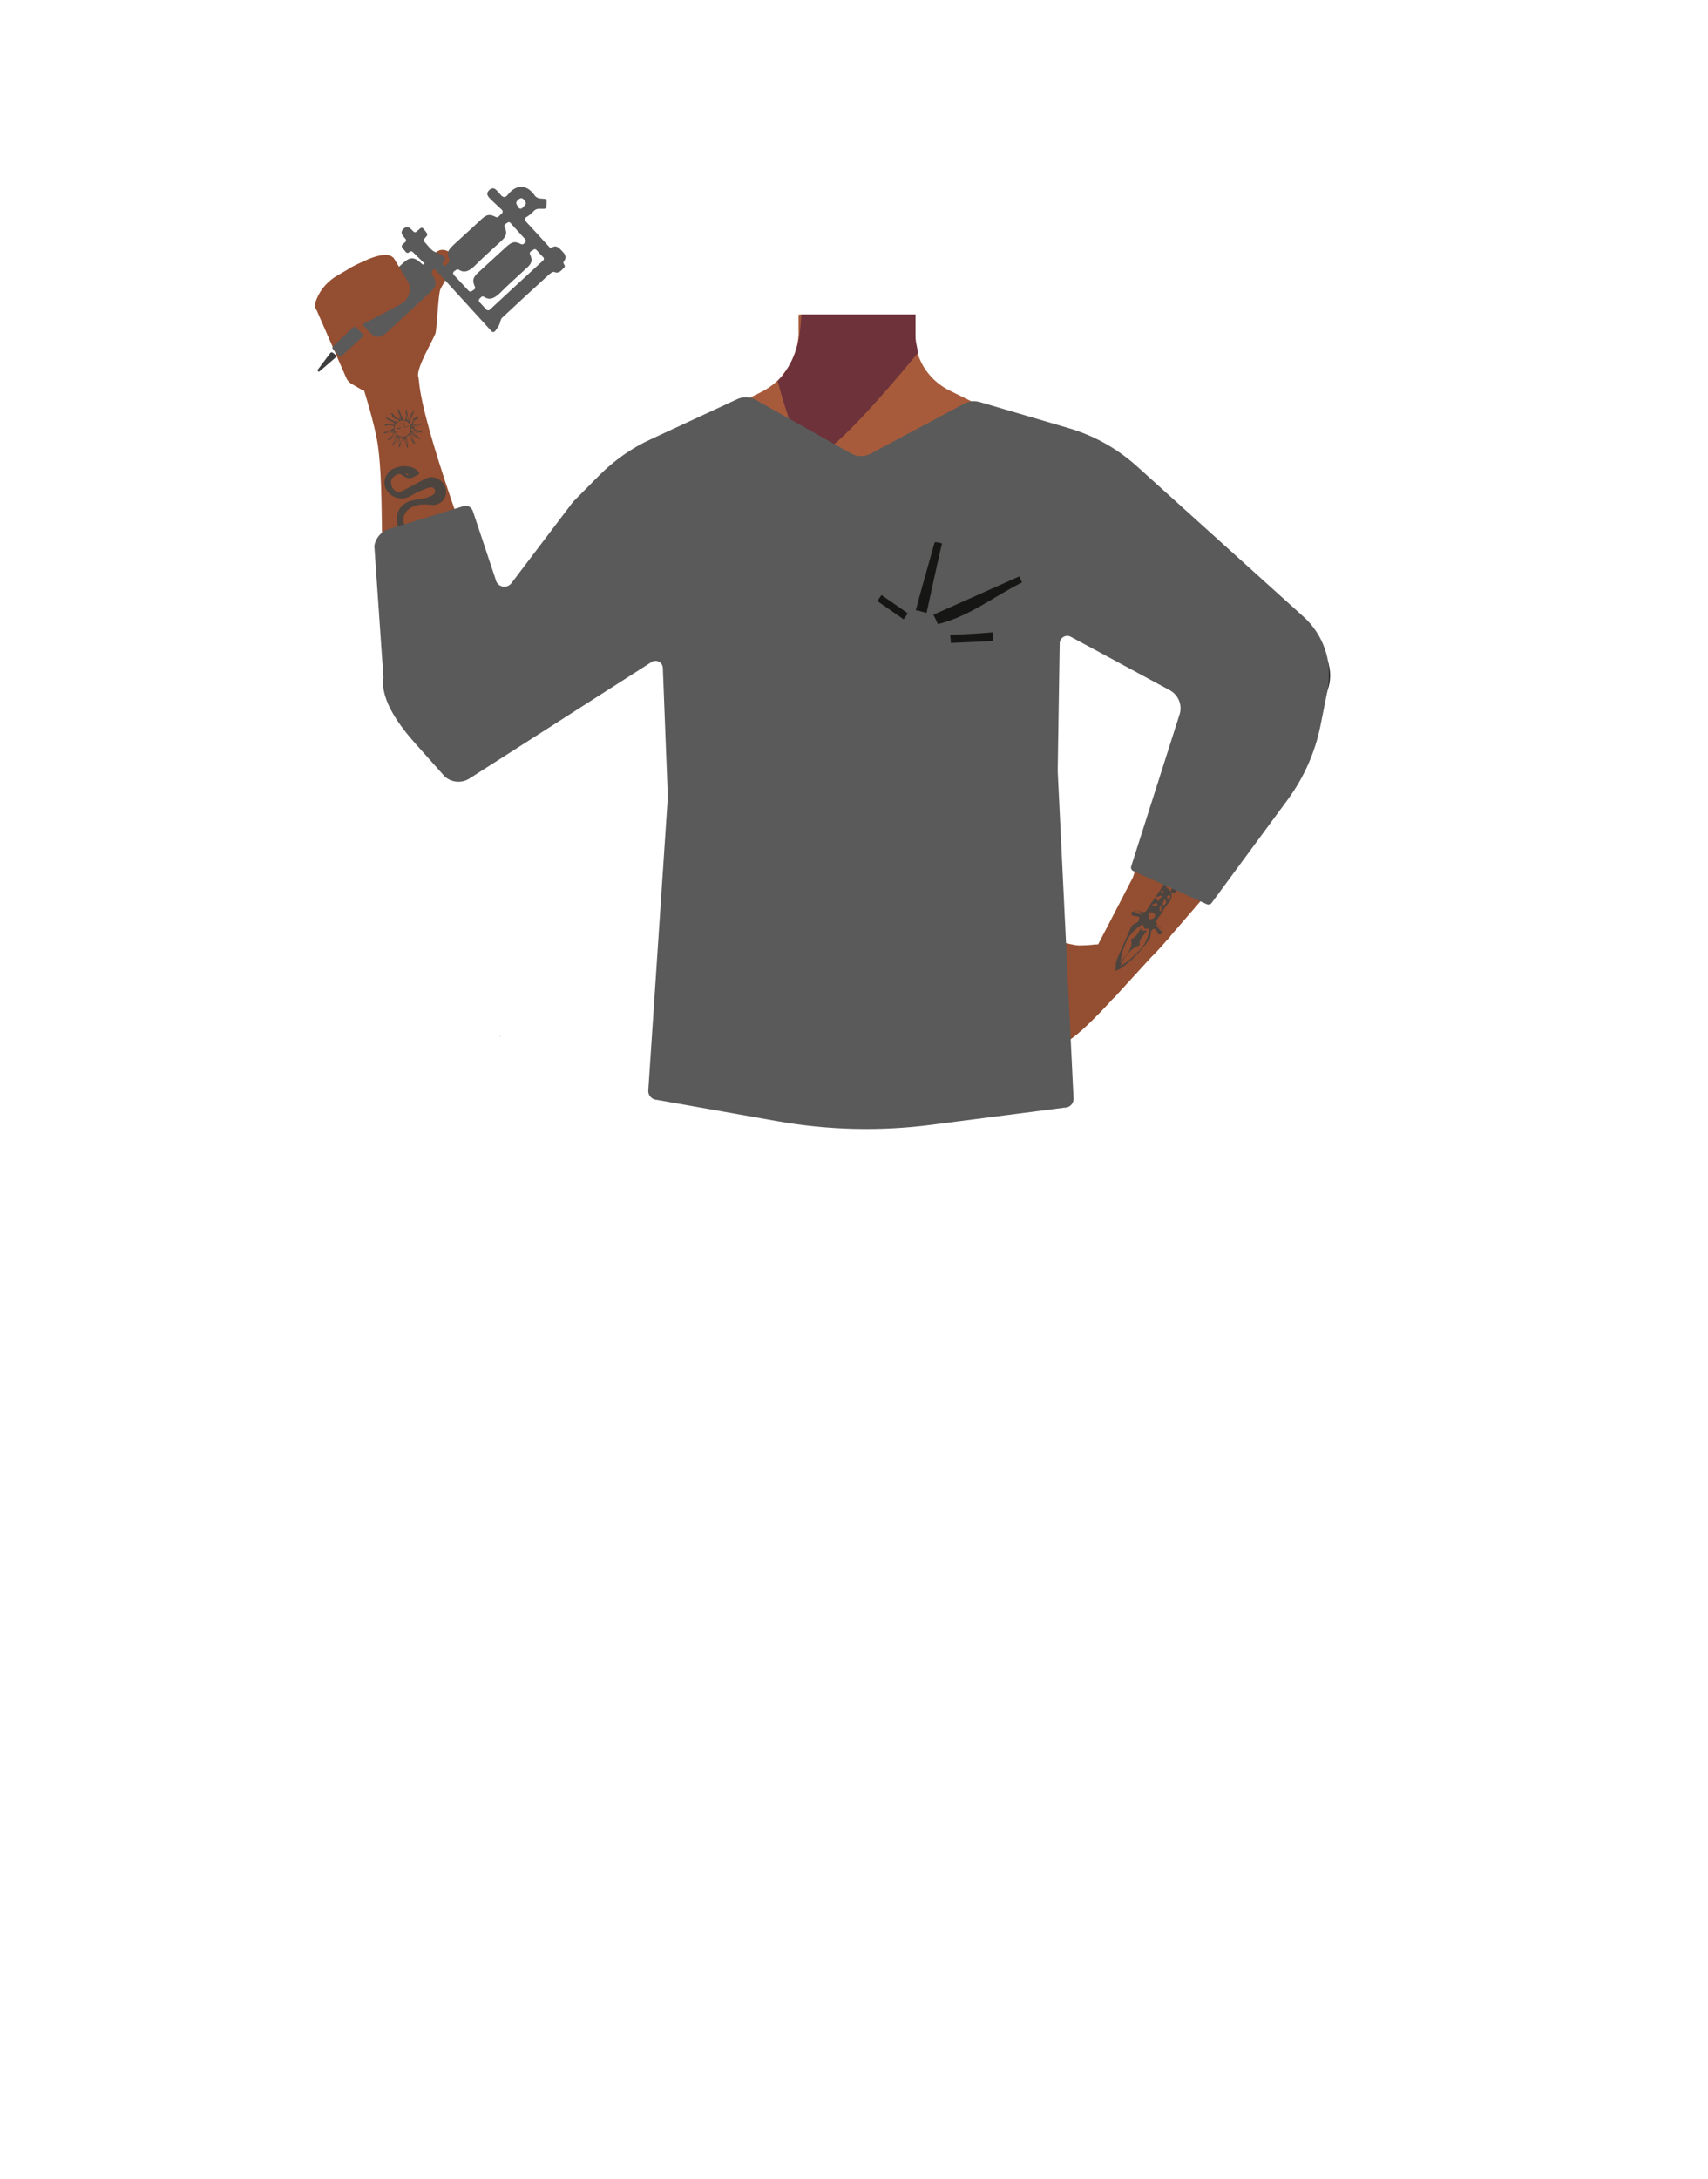 <?xml version="1.0" encoding="utf-8"?>
<!-- Generator: Adobe Illustrator 26.0.3, SVG Export Plug-In . SVG Version: 6.00 Build 0)  -->
<svg version="1.1" id="Calque_1" xmlns="http://www.w3.org/2000/svg" xmlns:xlink="http://www.w3.org/1999/xlink" x="0px" y="0px"
	 viewBox="0 0 788 1005" style="enable-background:new 0 0 788 1005;" xml:space="preserve">
<style type="text/css">
	.st0{fill:#A85B3B;}
	.st1{fill:#6D323A;}
	.st2{fill:none;stroke:#000000;stroke-width:3;stroke-miterlimit:10;}
	.st3{fill:#944E31;}
	.st4{fill:#473415;}
	.st5{fill:#472E1D;}
	.st6{fill:#4C443F;}
	.st7{fill:#5A5A5A;}
	.st8{fill:#3D3D3D;}
	.st9{fill:#161615;}
</style>
<polygon points="229.9,473.9 230,473.8 229.9,473.8 "/>
<polygon points="230,473.8 230.1,473.9 230.1,473.8 "/>
<polygon points="229.9,473.9 230,473.8 229.9,473.8 "/>
<polygon points="230,473.8 230.1,473.9 230.1,473.8 "/>
<path class="st0" d="M515.5,238.1c-0.6,38.4-26.2,33.2-36.9,42.3c-12.6,10.8-8.3,50-17.2,64c-2.5,3.8-11.4,10.1-15.8,9.1
	c-12.5-2.9-24-30.7-34.8-37.7c-6.3-4.1-23.6-3.6-30.2,0c-11.2,6.2-22.3,34.9-34.8,37.7c-4.4,1-13.4-5.2-15.8-9.1
	c-8.9-14-4.6-53.2-17.2-64c-10.6-9.1-36.2-3.9-36.9-42.3c-0.4-26.6,35-37.3,35-37.3l40.1-19.9c2.6-1.3,5-2.9,7.1-4.8
	c0.8-0.7,1.6-1.5,2.3-2.3l0.6-0.7V173c3.9-4.7,6.5-10.4,7.2-16.4c0.2-1.4,0.3-2.8,0.2-4.2v-2.8v-4.5H422l0.1,5v1.5v3.2
	c0,0.3,0,0.7,0,1l0,0c0,0.6,0.1,1.3,0.2,2c0.2,1.5,0.5,3.1,0.9,4.6c2.2,7.7,7.6,14,14.7,17.6l40.6,20.1c1,0.5,2.1,1,3.2,1.3
	C488.6,203.7,515.8,214.8,515.5,238.1z"/>
<path class="st0" d="M423.1,193.3l-27.5,32.5l-14.8-17.7l-12.4-14.8l0.7-41.6v-2.2l0.1-4.5h53v0.2l0.1,4.7l0,0v1.6l0.1,4.2l0,0v1.3
	l0.1,6.8L423.1,193.3z"/>
<path class="st1" d="M423.6,162.6l-1,1.2c-5.2,6.3-28.8,35-41.8,44.3c-3.2,2.3-5.7,3.4-7.2,2.7c-6.8-3.3-14.8-35.1-14.8-35.1
	l0.1-0.1c0.6-0.6,1.2-1.2,1.7-1.9c0.3-0.4,0.7-0.8,1-1.3l0.1-0.1c3.3-4.5,5.5-9.7,6.7-15.2c0-0.2,0.1-0.4,0.1-0.6
	c0.3-1.4,0.5-3,0.7-4.8c0.1-0.7,0.1-1.4,0.2-2.2c0.1-1.4,0.2-2.9,0.3-4.5h52.7v0.2v4.3v6.7l0.1,0.8l0.1,0.7l0.9,4.6L423.6,162.6z"/>
<path class="st2" d="M457.6,244.9c11.9,25,40.9,38.8,40.9,38.8s53,32.8,70.4,44c8.2,5.3,25.2,16.6,39-3.6l0,0
	c11.3-16.6-2.8-30.4-10.2-36.2c-15-11.8-47.9-32.6-60.5-46.7c-9.4-10.5-19.8-30.3-43.1-36.2c0,0-18.6-6.9-31.8,8.3l-0.5,0.6
	C454.4,222.4,452.7,234.6,457.6,244.9L457.6,244.9z"/>
<path class="st3" d="M593.9,290.1c-18.6-7.2-32.7,11.8-37.4,19s-10.7,23.9-13.6,32.1c-7.5,21-17.5,57.3-25.2,77.8
	c-5,13.5-8.1,20.4-0.3,25.9c7,5,16.1-5.8,19.7-9.9c14.8-17.2,44.3-50.4,56.8-70.9c5.2-8.4,14-26.4,16.1-36
	C616,301.1,599.3,292.1,593.9,290.1z"/>
<path class="st3" d="M222.6,353.1c16.7-6.4,14.8-30,13.7-38.4s-7-25.1-10-33.4c-7.5-20.9-31.2-83.8-33-105.5
	c-1.2-15.1-26,2.2-26,2.2s5.6,17.1,7.1,27.7c3,22.4,0.5,53.3,4.2,90.7c1,9.9,6.4,29.1,10.7,37.9C201.3,358.7,217.8,355,222.6,353.1z
	"/>
<path class="st2" d="M335,245.2c-8.5,26.3-35.5,43.8-35.5,43.8s-48.2,39.4-64.1,52.8c-7.5,6.3-22.8,19.7-39.1,1.5l0,0
	c-13.4-15-1.2-30.5,5.4-37.2c13.3-13.7,43.2-38.6,53.9-54.2c7.9-11.6,15.6-32.7,38-41.5c0,0,17.5-9.3,32.6,4l0.6,0.5
	C335.3,222.4,338.5,234.3,335,245.2z"/>
<polygon class="st3" points="522.7,404.6 506.6,435.6 510,448.1 514,460.1 519.5,454.1 540,431.7 "/>
<polygon points="230.6,478.1 230.7,478 230.6,478 "/>
<polygon points="230.7,478 230.8,478.1 230.8,478 "/>
<polygon points="230.6,478.1 230.7,478 230.6,478 "/>
<polygon points="230.7,478 230.8,478.1 230.8,478 "/>
<polygon class="st4" points="317.1,449.8 318.6,427.3 473.6,427.3 475.6,446.8 "/>
<circle class="st5" cx="464.3" cy="420.6" r="4.7"/>
<path class="st3" d="M520.5,441.3c2,3.2,3.1,9-3,14.8c0,0-17.6,20.2-25.4,24.3c-3.5,1.8-12.8,6.3-15.4,3.3
	c-7.3-8.4-12.1-28.6-9.7-41.7c0.7-3.9,9.4-8,13.3-8.8c4.3-0.8,13,2.6,17.3,2.8c2.4,0,4.8-0.1,7.2-0.4
	C510.8,435.1,517.7,436.9,520.5,441.3z"/>
<path class="st6" d="M203.3,252.4c1-1.8,2.2-3.5,3.1-5.4c0.7-1.4,0.6-2.9-0.4-4.3c-0.9-1.3-2-1.5-3.2-0.6c-1.8,1.3-3.6,2.6-5.4,3.9
	c-1.6,1.1-3.4,2-5.4,2.2c-5.4,0.4-9.4-4.1-8.9-9.8c0.3-3.6,2.8-6.5,6.7-7.5c2.1-0.6,4.2-0.7,6.3-1.2c1.2-0.3,2.3-0.7,3.4-1.3
	c0.9-0.5,1.6-1.5,1.1-2.6c-0.4-1-1.6-1.2-2.5-1c-1.6,0.5-3.1,1.1-4.6,1.8c-1.8,0.8-3.5,1.9-5.3,2.7c-4.1,1.7-9.1-0.6-10.5-4.7
	c-1.1-3.2,0.7-7.2,4.1-8.6c2.6-1.1,5.2-1.3,7.9-0.6c1.1,0.3,2.2,1.1,3.1,1.8c0.7,0.5,0.9,1.3-0.1,1.8c-1.1,0.6-2.3,1.3-3.5,1.5
	c-0.8,0.2-1.8-0.3-2.5-0.7c-1.2-0.7-2.4-1.8-3.9-0.8c-1.4,0.8-2.5,1.9-2.4,3.7s1,3.3,2.6,4c0.6,0.3,1.5,0.2,2.2-0.1
	c3.1-1.5,6.1-3.2,9.1-4.8c0.9-0.5,1.9-1,2.8-1.4c3.4-1.2,7.2,0.9,8.4,4.5c1.1,3.4-0.8,7-4.4,7.8c-1.1,0.3-2.3,0.1-3.5,0
	c-3.1-0.3-6.1,0.1-8.8,1.9c-1.6,1.2-2.5,2.7-2.7,4.7c-0.4,4,4.5,6.7,7.5,4.8c1.9-1.2,3.6-2.9,5.5-4.2c1.2-0.9,2.5-1.8,3.9-2.2
	c3.3-1,6.1,1.1,6,4.6C208.8,246.8,206.5,249.9,203.3,252.4z M188.2,219.2c0.1-0.1,0.1-0.2,0.2-0.3c-0.3-0.2-0.7-0.5-1-0.7
	c-0.1,0.1-0.2,0.2-0.2,0.4C187.5,218.8,187.9,219,188.2,219.2z"/>
<path class="st3" d="M187.1,173.4c0.9-0.4,5.4,1.5,6,0.8c-1.8-3.7,7.3-18.2,7.9-20.8c0.6-3.2,1.2-17.3,2.1-19.8
	c0.9-2.5,9.6-15.2,8.1-15.9c-0.9-0.4-3.4-1.3-5.4-2.2c-1.9-0.7-4-0.1-5.3,1.5l-5.7,6.5c-0.4,0.6-0.8,1.3-1.1,1.9l-1.6,5.9
	c-0.8,2.6-4.3,2.7-5.2,0.3l-0.2-4.2c-0.1-0.2-5.1-8.1-5.1-8.3c-2.3-3.4-10.3-0.1-10.3-0.1c-0.1-0.1-6.6,2.8-8.8,4
	c-0.6,0.3-1.1,0.6-1.6,1l-5,2.9c-4.4,2.5-7.8,6.2-9.7,10.7c-0.9,2.1-1.2,4-0.3,5.2c0.2,0.3,0.4,0.6,0.5,1l13.4,30.6
	c0.4,1,1.3,1.8,2,2.4l5,2.9c1.3,0.6,2.7,0.8,4,0.3L187.1,173.4z"/>
<path class="st7" d="M195.9,121.6c-1.8-1.8-3.6-3.6-5.5-5.4c-0.4-0.4-1-0.4-1.4-0.1c-0.1,0.1-0.2,0.2-0.3,0.3
	c-0.5,0.4-1.1,0.3-1.5-0.2c-0.5-0.7-1.1-1.3-1.6-2c-0.4-0.4-0.3-1.1,0.1-1.4c0.4-0.4,0.8-0.8,1.3-1.2c0.4-0.4,0.4-1,0.1-1.4
	c-1.2-1.5-2.9-2.8-0.9-4.7c2-1.8,3.2,0,4.6,1.3c0.4,0.4,1,0.4,1.4,0l1.7-1.5c0.4-0.4,1.1-0.3,1.5,0.2c0.5,0.6,1,1.3,1.5,2
	c0.3,0.4,0.3,1,0,1.3c-0.3,0.3-0.6,0.8-1.1,1.3c-0.3,0.4-0.3,1,0,1.4c1.6,1.7,3,3.9,4.9,4.7c1.9,0.7,3.4,1.3,4.6,2.8
	c0.1,0.1,0.1,0.1,0.2,0.3c0,1.1-3,2-0.1,3.4c0.5-0.5,1.1-1.2,1.7-1.8c0.3-0.3,0.4-0.7,0.2-1.1c-1.2-3.3-0.9-4.2,2.2-7.1
	c4.1-3.8,8.4-7.6,12.5-11.5c2.6-2.4,3.9-2.6,6.8-1.1c0.4,0.2,0.9,0.1,1.2-0.2c0.4-0.4,0.9-0.9,1.6-1.5c0.4-0.4,0.4-1.1,0-1.6
	c-1.6-1.5-3.2-2.9-4.6-4.3c-1.4-1.4-3.4-2.9-1.2-4.9c2.1-1.9,3.4,0.3,4.6,1.6c0.3,0.3,0.6,0.6,0.9,1c1,0.9,1.9,1,2.9-0.3
	c4.1-5.2,9-4.9,12.6,0.4c0.4,0.6,1.4,1.1,2.1,1.2c0.7,0.1,1.5,0.2,2.3,0.2c0.6,0,1,0.5,1,1.1c0,0.9,0,1.7-0.1,2.5c0,0.5-0.5,1-1,1
	c-0.6,0-1.2,0-1.8,0c-1.4-0.1-2.4,0.2-3.5,1.5c-0.9,1-2.1,1.8-3.2,2.5c-0.5,0.4-0.6,1.1-0.2,1.6c3.5,3.8,7.2,7.8,11,12
	c0.3,0.4,0.9,0.5,1.4,0.2c2-1.3,3.4,0.5,4.9,2.1c1.3,1.4,1.7,2.8,0.5,4.2c-0.3,0.4-0.4,0.9-0.1,1.3c0.1,0.2,0.2,0.3,0.3,0.5
	c0.3,0.4,0.2,1-0.2,1.3c-1.3,1.2-2.3,2.9-4.6,1.9c-0.5-0.2-1.6,0.6-2.3,1.2c-7.3,6.6-14.5,13.3-21.7,20c-0.8,0.8-0.8,2.4-1.4,3.4
	c-0.5,1-1.2,1.9-1.8,2.7c-0.4,0.5-1.2,0.6-1.6,0.1c-8.7-9.5-17.2-18.9-25.7-28.2c-0.3-0.3-0.7-0.4-1.1-0.3c0,0,0,0,0,0
	c-0.4,0.1-0.7,0.5-0.7,0.9c0,0.6-0.1,1.2,0.1,1.5c2.3,3.4,2.2,5.2-0.8,8c-6.7,6.2-13.4,12.4-20.1,18.6c-3.1,2.8-5.4,2.8-8.2-0.3
	c-1.6-1.7-3.2-3.4-4.6-5c-2.8-3.1-2.8-5.5,0.2-8.2c6.7-6.3,13.5-12.5,20.3-18.7c2.8-2.6,5-2.6,7.8,0c0.3,0.4,0.8,0.7,1.1,0.9
	C195.6,121.9,195.8,121.7,195.9,121.6z M233.2,103.3c-0.4,0.3-0.6,0.8-0.4,1.3c1.3,2.9,0.9,4.3-1.6,6.6c-4.1,3.8-8.2,7.4-12.2,11.4
	c-2.3,2.2-4.6,3.6-7.3,1.8c-0.3-0.2-0.8-0.2-1.1,0c-0.4,0.3-0.8,0.5-1.1,0.7c-0.5,0.4-0.6,1.1-0.2,1.6c2.5,2.6,4.7,5.1,6.9,7.4
	c0.4,0.4,0.9,0.5,1.4,0.2c0.4-0.3,0.8-0.5,1.2-0.8c0.4-0.3,0.5-0.8,0.3-1.3c-1.3-2.8-0.9-4.2,1.3-6.3c4.4-4,8.7-8,13.1-12
	c2.8-2.5,4-2.8,6.9-1.3c0.4,0.2,0.9,0.1,1.2-0.1l0.6-0.6c0.5-0.4,0.5-1.1,0.1-1.6c-2.4-2.6-4.7-5.1-6.8-7.5c-0.4-0.4-1-0.5-1.4-0.1
	C233.8,102.9,233.5,103.1,233.2,103.3z M246.2,115.1c-0.4,0.3-0.9,0.6-1.3,0.8c-0.4,0.3-0.6,0.8-0.4,1.3c1.3,2.9,0.9,4.2-1.5,6.4
	c-4.1,3.8-8.2,7.4-12.2,11.4c-2.3,2.2-4.6,3.8-7.5,1.9c-0.4-0.3-1-0.2-1.3,0.1c-0.3,0.3-0.6,0.6-0.8,0.8c-0.4,0.4-0.4,1.1,0,1.5
	c1.1,1.2,2.2,2.4,3.2,3.5c0.4,0.4,1.1,0.4,1.5,0.1c8.2-7.6,16.4-15.2,24.7-22.8c0.4-0.4,0.5-1.1,0-1.5c-1-1-2-2.1-3-3.2
	C247.2,114.8,246.6,114.8,246.2,115.1z M239.3,95.8c0.4,0.6,1.2,0.6,1.6,0.2c0.9-0.9,1.7-1.6,1.7-2.2c0.1-0.8-1.3-2.4-2-2.4
	c-0.8-0.1-2.3,1.2-2.4,2C238,93.9,238.6,94.7,239.3,95.8z"/>
<path class="st7" d="M153.6,159.7c3.2-3,6.4-6,9.5-8.9c0.4-0.3,0.9-0.3,1.2,0.1c1,1.1,2,2.2,3,3.2c0.3,0.4,0.3,0.9,0,1.2
	c-3.1,2.9-6.4,5.8-9.7,8.9c-0.4,0.3-0.9,0.3-1.3-0.1c-0.8-1-1.7-2.1-2.7-3.1C153.2,160.6,153.3,160.1,153.6,159.7z"/>
<path class="st8" d="M146.4,170.8c1.9-2.6,4-5.3,6-8c0.3-0.4,0.8-0.4,1.2-0.1c0.4,0.3,0.8,0.7,1.2,1c0.4,0.3,0.4,0.9,0,1.2
	c-2.6,2.3-5.1,4.4-7.7,6.6C146.8,171.2,146.6,171,146.4,170.8z"/>
<path class="st3" d="M185,140.2l-17.8,9.4c-4.9,2.6-11,0.7-13.6-4.2l0,0c-2.6-4.9-0.7-11,4.2-13.6l23.7-13l6.7,11.1
	C190.1,133.5,188.6,138.2,185,140.2z"/>
<path class="st6" d="M540.1,411.1c1.7,3.7-1.6,5.5-3.1,8.1c-0.7,1.7-1.9,3-3,4.6c-1,1.2-0.5,2.3,0.5,3.1c0.2,0.2,0.6,0.3,0.8,0.5
	c0.3,0.9,0.9,1.6,0.9,2.8c0.2,0.2-1.2,0.9-1.2,0.9c-0.8-0.5-1.1-1.5-2-2.7c-1.3-0.2-2,0.4-2.1,2.3c-0.1,0.9-0.2,1.7-0.5,2.3
	c-3.8,5.2-7.9,9.9-13.2,13.5c-0.7,0.6-1.4,0.7-2.6,1.2c0.3-2.1,0-3.5,0.7-5.2c2-5,4.4-9.9,6.6-15.1c0.3-0.6,1.3-1.4,2.2-1.7
	c1.6-0.9,1.8-1.7,1.3-2.9c-1.5-0.4-2.3-0.5-3.2-0.7c0,0-0.3-1.3,0-1.5c0.9-0.3,1.6-0.4,2.5-0.8c0,0,0.2,0.2,0.4,0.1
	c-0.7,0.1-1.2,0.5-1.8,0.6c1.2,0.6,2.3,1,3.7,1.4c-0.6-0.7-1.1-1.5-1.9-2c3.3,1.3,3.1,1.1,5.1-1.9c0.8-1.4,1.9-3,3-4.2
	c0.4,0.5,0.7,1,1.1,1.9c0.8-1,1.1-1.6,1.8-2.2c-0.2-0.2-0.2-0.2-0.4-0.5c-0.9,0.3-1.8,0.6-2.8,0.9c0.8-1,1.4-2.2,2.4-3.4
	c0.4,0.5,0.7,1,0.9,1.6c0.2-0.2,0.5-0.8,0.8-1c-0.6-0.3-1.2-0.6-1.9-0.5c0.8-1,1.6-2,1.9-3c0.5-1.9,2.4-1.9,3.8-2.5
	c0.2-0.2,1.4,0.8,1.8,1.3c0.6,0.7,0.6,1.8,0.9,2.8C542.4,410.1,542.7,413.4,540.1,411.1c0.3-0.6,0.7-1.7,0.7-1.7
	c-0.8-0.5-1.7-0.7-2.3-1c-0.2,0.2-0.3,0.6-0.5,0.8C538.8,409.8,539.6,410.4,540.1,411.1z M526.7,429.4c0.9-0.3,1.3-0.3,2.4-0.3
	c-1.2,2.5-3.8,3.6-3.3,6.8c-3.2,0.9-6.7,4.3-8.9,9.5c3.7-1.7,6.1-4.6,8.8-7.1c2.8-2.9,4.1-6.2,4.6-10.1c-0.7,0.1-1.5,0-2.2,0.1
	c-0.3-0.9-0.7-1.4-0.8-2.1c-7.1,3.9-9.3,10.5-10.5,18c2.2-3.6,6.3-6.4,5-11.1c2.9-0.7,3.2-3.9,5.4-5.6
	C526.4,428,526.6,428.7,526.7,429.4z M530,424.1c1.6-0.4,3.1-0.5,2.9-2.2c-0.1-0.7-1.4-1.3-2-1.2C529.2,421,530,422.6,530,424.1z
	 M537.8,415.1c-0.2-0.2-0.4-0.1-0.6-0.3c-0.3,0.6-0.7,1.7-1,2.7C538.6,417.2,538,415.8,537.8,415.1z M535.7,429.5
	c0.2-0.2,0.5-0.4,0.7-0.6c-1-0.8-1.7-1.8-2.7-2.6l-0.2,0.2C533.9,427.7,534.9,428.5,535.7,429.5z M539.7,412.6
	c-0.5,0.4-1.2,0.5-1.2,0.9c-0.2,0.2,0.1,0.7,0.3,0.9c0.2-0.2,1.1-0.1,1.2-0.5C540.2,413.7,539.8,413.2,539.7,412.6z M534,417.3
	c-0.2-0.2-0.1-0.7-0.3-0.9c-0.7,0.1-1.2,0.5-2.1,0.8c0.2,0.2,0.4,0.5,0.1,0.7C532.6,417.9,533.3,417.8,534,417.3z M535.7,417.9
	c-0.2,0.2-0.4-0.1-0.7,0.1c0.1,0.7,0,1.5,0.1,2.2c0.2-0.2,0.4,0.1,0.7-0.1C535.7,419.5,535.8,418.6,535.7,417.9z"/>
<g>
	<path class="st6" d="M189,200.4c0,0.6,0.5,0.9,0.9,1.2c0.3,0.2,0.6,0.6,0.7,0.9c0.2,0.7,0.2,1.5,1.2,1.8c-0.7,0.3-1.1,0.2-1.5-0.6
		c-0.3-0.6-0.7-1.1-1.3-1.4c-0.4-0.2-0.8-0.3-1.3-0.5c0.2,1.5,0.4,3.1,0.5,4.6c-0.1,0-0.2,0.1-0.3,0.1c-0.5-1.5-1-2.9-1.7-4.3
		c-0.3,0.4-0.6,0.7-0.9,1.1c-0.5,0.4-0.5,1-0.5,1.7c0,0.8-0.2,1.1-1.1,1.3c0.8-0.8,0.4-1.5,0.2-2.3c-0.1-0.3,0.1-0.7,0.2-1.1
		c0.2-0.4,0.2-0.9,0.4-1.3c-0.1,0-0.2,0-0.2-0.1c-1,1.3-2.1,2.7-3,3.9c-0.1,0-0.2-0.1-0.3-0.1c0.7-1.5,1.4-3,2.1-4.6
		c-0.6-0.1-0.8,0.3-1.1,0.7c-0.4,0.6-0.8,0.9-1.4,0.9c-0.7,0-1.1,0.5-1.4,1c-0.3-0.6-0.1-1,0.6-1.4c0.4-0.2,0.8-0.6,1.2-1
		c0.1-0.2,0.2-0.5,0.3-0.7c0.1-0.3,0.3-0.6,0.4-0.9c-1.5,0.2-3.1,0.4-4.6,0.5c0-0.1-0.1-0.2-0.1-0.3c1.5-0.5,2.9-1,4.3-1.7
		c-0.9-0.7-1.6-1.6-2.9-1.5c-0.7,0.1-1-0.2-1.1-1c0.7,0.6,1.4,0.4,2.1,0.2c0.3-0.1,0.8,0.1,1.2,0.2c0.5,0.2,0.9,0.4,1.4,0.2
		c-1.4-1.1-2.7-2.1-4-3.1c0-0.1,0.1-0.2,0.1-0.3c1.5,0.7,3,1.4,4.6,2.1c0.1-0.5-0.3-0.8-0.7-1.1c-0.7-0.4-0.8-0.9-0.9-1.5
		c-0.1-0.5-0.5-1-0.7-1.4c0.4-0.1,0.7,0,1.2,0.7c0.3,0.4,0.8,1,1.2,1.4c0.4,0.2,0.9,0.4,1.4,0.6c-0.2-1.5-0.4-3.1-0.5-4.6
		c0.1,0,0.2-0.1,0.3-0.1c0.5,1.5,1,2.9,1.7,4.3c0.3-0.4,0.6-0.6,0.9-1c0.5-0.5,0.6-1.1,0.5-1.7c0-0.8,0.2-1.1,0.9-1.3
		c-0.1,0.4-0.3,0.8-0.3,1.2c0,0.4,0.3,0.7,0.3,1.1c0.1,0.3-0.1,0.7-0.2,1c-0.2,0.5-0.5,0.8-0.2,1.4c1.1-1.4,2.1-2.7,3.1-3.9
		c0.1,0,0.2,0.1,0.3,0.1c-0.7,1.5-1.4,3-2.1,4.6c0.5,0.1,0.7,0,1-0.6c0.4-0.7,0.9-0.9,1.6-1c0.5-0.1,1-0.5,1.4-0.7
		c0.2,0.2,0.1,0.4-0.1,0.8c-0.2,0.2-0.5,0.4-0.8,0.5c-0.6,0.3-1.1,0.9-1.3,1.5c-0.1,0.3-0.3,0.7-0.4,1c1.5-0.2,3.1-0.4,4.6-0.6
		c0,0.1,0.1,0.2,0.1,0.2c-1.5,0.5-2.9,1-4.3,1.7c0.4,0.3,0.7,0.8,1.2,1c0.5,0.3,1.1,0.3,1.6,0.4c0.8,0.1,1.2,0.3,1.3,1
		c-0.4-0.2-0.8-0.3-1.2-0.3c-0.4-0.1-0.7,0.3-1.1,0.3c-0.3,0.1-0.7-0.1-1-0.2c-0.5-0.2-0.8-0.5-1.5-0.2c1.4,1.1,2.7,2.1,4,3.1
		c0,0.1-0.1,0.2-0.1,0.3C192,201.8,190.5,201.1,189,200.4z M183.1,198.8c-0.7,0.5-0.7,0.7-0.2,1.3c1.1,1.4,3,1.7,4.5,0.9
		c1.8-1,2.2-2.5,2-4.2c-0.4-1.9-2.1-3.1-3.9-2.9c-1.9,0.2-3.4,1.7-3.5,3.5c-0.1,0.6-0.1,1.2,0.4,1.8
		C182.7,199,182.9,199,183.1,198.8z M187.1,190.5c0.2,1.3-1.3,2-1.5,3.1c0.5,0.1,1,0.1,1.3,0.2c0.2-0.6,0.2-1.1,0.5-1.5
		C187.7,191.6,187.5,191.1,187.1,190.5z M182.1,199.3c-0.8,0.9-0.7,2.5-2.2,2.8c0.9,0,1.6-0.2,2.1-1c0.1-0.3,0.6-0.5,0.9-0.7
		C182.6,200.1,182.4,199.8,182.1,199.3z M181.3,191.9c-0.1,0.7,0,1.2,0.7,1.7c0.4,0.2,0.7,0.7,1.1,1.1c0.3-0.2,0.7-0.4,1.1-0.8
		C183.3,193.1,181.7,193.3,181.3,191.9z M184.7,201.6c-0.2,0.5-0.2,1.1-0.4,1.5c-0.4,0.7-0.3,1.2,0.2,1.8c-0.2-1.4,1.3-2,1.5-3.1
		C185.5,201.7,185.1,201.7,184.7,201.6z M189.7,198.7c0.4,0.1,0.9,0,1.2,0.3c0.7,0.5,1.5,0.4,2.3-0.1c-1.1,0.1-1.8-0.3-2.5-1
		c-0.2-0.2-0.6-0.4-0.9-0.5C189.8,197.9,189.7,198.4,189.7,198.7z M178.3,196.3c1-0.1,1.8,0.3,2.4,1c0.3,0.2,0.7,0.4,0.9,0.5
		c0.1-0.6,0.1-1,0.2-1.4c-0.4-0.1-0.8,0-1.2-0.3C180,195.9,179.3,195.9,178.3,196.3z M190.3,203.4c0-0.7,0-1.2-0.7-1.7
		c-0.4-0.2-0.7-0.7-1.1-1.1c-0.3,0.2-0.7,0.5-1.1,0.8C188.3,202.3,189.9,202.2,190.3,203.4z M188.8,194.9c0.3,0.3,0.5,0.7,0.8,1.1
		c0.8-0.8,0.7-2.4,2.2-2.8c-1,0.2-1.4-0.1-2.1,1C189.5,194.5,189.1,194.6,188.8,194.9z M181.6,204.3c0.1,0,0.1,0,0.2,0.1
		c0.7-1,1.5-2,2.2-3c-0.1,0-0.1-0.1-0.2-0.1c-0.2,0.4-0.5,0.6-0.7,1c0,0-0.1,0-0.1-0.1c0.2-0.4,0.4-0.8,0.6-1.1
		c-0.1,0-0.1,0-0.2-0.1C182.7,202.1,182.2,203.2,181.6,204.3z M190.3,200.3L190.3,200.3c-0.4-0.1-0.8-0.2-1.2-0.5
		c0,0.1,0,0.2-0.1,0.3c1.1,0.6,2.3,1.1,3.4,1.7c0-0.1,0-0.1,0.1-0.2c-1-0.7-2-1.5-3-2.2c0,0.1-0.1,0.1-0.1,0.2
		C189.7,199.8,190,200.1,190.3,200.3z M186.6,201.6c-0.1,0-0.1,0.1-0.2,0.1c0.5,1.2,0.8,2.4,1.3,3.6c0.1,0,0.1,0,0.2-0.1
		c-0.1-1.2-0.4-2.5-0.5-3.8c-0.1,0-0.2,0-0.2,0.1c0,0.5,0.2,1.1,0.2,1.6l0,0C187,202.7,186.7,202.2,186.6,201.6z M184.4,193.8
		c0.1,0,0.2,0,0.2-0.1c-0.1-0.6-0.2-1.1-0.3-1.8l0,0c0.2,0.5,0.4,1.1,0.6,1.6c0.1,0,0.1-0.1,0.2-0.1c-0.5-1.2-0.8-2.4-1.3-3.6
		c-0.1,0-0.1,0-0.2,0.1C184.1,191.3,184.2,192.6,184.4,193.8z M181.2,194.9L181.2,194.9c0.4,0.1,0.8,0.3,1.2,0.5
		c0-0.1,0-0.1,0.1-0.2c-1.1-0.6-2.2-1.1-3.3-1.6c0,0.1,0,0.1-0.1,0.2c1,0.7,2,1.5,3,2.2c0-0.1,0.1-0.1,0.1-0.2
		C182,195.4,181.6,195.2,181.2,194.9z M188,194.4c0.1,0,0.2,0,0.2,0.1c0.6-1.1,1.1-2.3,1.7-3.4c-0.1,0-0.1,0-0.2-0.1
		c-0.7,1-1.5,2-2.2,3c0.1,0,0.1,0.1,0.2,0.1c0.2-0.4,0.5-0.6,0.7-1l0.1,0C188.4,193.5,188.2,193.9,188,194.4z M178.2,199.4
		c0,0.1,0.1,0.1,0.1,0.2c1.2-0.1,2.4-0.4,3.6-0.5c0-0.1,0-0.1-0.1-0.2c-0.5,0-0.9,0.1-1.4,0.2l0-0.1c0.4-0.1,0.9-0.3,1.4-0.4
		c0-0.1-0.1-0.1-0.1-0.2C180.5,198.5,179.4,199,178.2,199.4z M189.7,196.3c0,0.1,0,0.1,0.1,0.2c0.5,0,0.9-0.2,1.4-0.2l0,0.1
		c-0.4,0.1-1,0.4-1.4,0.5c0,0.1,0.1,0.1,0.1,0.2c1.2-0.4,2.3-0.8,3.5-1.2c0-0.1,0-0.1-0.1-0.2C192.1,195.9,190.8,196.1,189.7,196.3z
		"/>
	<path class="st6" d="M186.9,197.2c-0.1,0-0.3-0.1-0.4-0.2c0.1-0.3,0.2-0.4,0.5-0.2c0.3,0.1,0.8,0.2,1-0.4c0-0.1,0.2-0.1,0.3-0.2
		l0.2,0.1c0,0.1-0.1,0.3-0.1,0.3C187.8,196.9,187.4,197,186.9,197.2z"/>
	<path class="st6" d="M184.9,197.1c-0.2,0.7-0.2,0.7-0.8,0.6c-0.2,0-0.5,0.1-0.7,0.1c-0.1,0-0.3,0-0.4-0.2l0-0.2
		c0.1,0,0.2,0.1,0.3,0c0.3,0,0.5,0,0.8-0.1C184.4,197.4,184.5,197.2,184.9,197.1z"/>
	<path class="st6" d="M183.8,195.8c0-0.2,0-0.3,0.1-0.4c0.1,0.1,0.2,0.2,0.3,0.2c0.1-0.2,0.2-0.4,0.4-0.5c0.1,0.1,0.2,0.2,0.3,0.3
		C184.5,195.6,184.1,195.7,183.8,195.8z"/>
	<path class="st6" d="M185.1,196.9c-0.3-0.1-0.7-0.3-1-0.4c0-0.1,0-0.1,0.1-0.2c0.3,0.1,0.6,0.4,0.9,0.5
		C185.1,196.8,185.1,196.8,185.1,196.9z"/>
	<path class="st6" d="M183.4,199.3c-0.2,0.2-0.3,0.3-0.6,0.4c0-0.2,0-0.3,0.2-0.5C183.1,199.3,183.3,199.3,183.4,199.3z"/>
	<path class="st6" d="M186.1,196.4c0.1-0.3,0.4-0.5,0.5-0.7c0.1,0,0.1,0.1,0.2,0.1c-0.1,0.3-0.4,0.5-0.5,0.7
		C186.2,196.4,186.1,196.4,186.1,196.4z"/>
	<path class="st6" d="M185.5,199.9c0.5-0.1,0.9-0.3,1.5-0.3C186.4,199.7,186,199.8,185.5,199.9z"/>
	<path class="st6" d="M186.8,195.1c-0.2,0.1-0.4,0-0.5,0.1l0,0c0.1-0.1,0.1-0.3,0.2-0.4C186.6,194.9,186.6,195,186.8,195.1z"/>
	<path class="st6" d="M185.9,195.3c-0.1-0.1-0.1-0.3-0.1-0.4c0.1,0,0.1,0,0.2-0.1c0.1,0.1,0.1,0.3,0.1,0.4
		C186,195.3,185.9,195.3,185.9,195.3z"/>
	<path class="st6" d="M185.9,198.7c-0.1,0-0.3,0-0.4-0.1l0-0.1c0.1,0,0.2-0.1,0.4,0C185.9,198.6,185.9,198.7,185.9,198.7z"/>
	<path class="st6" d="M186.6,198.4c-0.1,0.1-0.2,0.2-0.3,0.3l-0.1-0.1C186.3,198.5,186.4,198.4,186.6,198.4
		C186.5,198.4,186.6,198.4,186.6,198.4z"/>
</g>
<path class="st7" d="M495.3,506.6L488,355.9c0-0.2,0-0.4,0-0.6c0-0.3,0-0.7,0-1l0.9-57.6c0-2.6,2.9-4.3,5.2-3l45.6,24.6
	c4,2.2,5.9,6.9,4.5,11.2l-22.3,70c-0.3,0.9,0.1,1.8,1,2.2l33.9,15.3c0.8,0.3,1.7,0.1,2.2-0.6l35-47.5c7.5-10.2,12.7-21.8,15.2-34.2
	l3.5-17.5c2.1-12.1-2.1-24.5-11.3-32.8L524.5,215c-9.1-8.2-19.9-14.2-31.6-17.6l-40.9-12c-2.4-0.7-5-0.4-7.1,0.7l-43.2,23.1
	c-2.9,1.5-6.3,1.5-9.1-0.1l-43.9-24.7c-2.7-1.5-5.9-1.6-8.6-0.3l-39.9,18.5c-8.7,4-16.7,9.6-23.5,16.4l-12,12.1
	c-0.2,0.2-0.4,0.4-0.6,0.7L235.9,269c-2.2,2.7-6.5,1.7-7.2-1.7l-10.5-31.5c-0.6-1.9-2.5-3-4.3-2.4L179,244.1
	c-3.3,1.2-5.7,4.1-6.3,7.6l4.2,60.8c-1.6,10.5,8,22.9,15.1,30.8l13.2,14.8c3.2,2.8,7.8,3.2,11.4,0.9l84-53.7
	c2.2-1.4,5.1,0.1,5.2,2.7l2.3,59.2c0,0.1,0,0.3,0,0.4l-9,135.2c-0.2,2.3,1.6,4.3,3.9,4.4l55.4,9.8c23.6,4.2,47.7,4.8,71.4,1.7
	l61.3-7.9C493.5,510.9,495.4,508.9,495.3,506.6z"/>
<g>
	<path class="st9" d="M430.6,283.5c13.3-5.9,26.4-11.8,39.7-17.7c0.3,0.9,0.9,1.9,1.2,2.8c-13,6.5-24.5,15.8-38.8,19.2
		C432.1,286.6,431.5,285,430.6,283.5z"/>
	<path class="st9" d="M434.6,250.6c-2.5,10.6-4.7,21.1-7.1,32c-1.6-0.3-3.1-0.9-5-1.2c2.8-10.6,5.9-21.1,8.7-31.3
		C432.5,249.9,433.4,250.3,434.6,250.6z"/>
	<path class="st9" d="M458.2,295.6c-6.5,0.3-13,0.6-19.5,0.9c0-1.2-0.3-2.5-0.3-3.7c6.5-0.3,13-0.6,19.9-1.2
		C458.2,293.1,458.2,294.3,458.2,295.6z"/>
	<path class="st9" d="M416.9,285.6c-4-2.8-8.1-5.6-12.1-8.4c0.6-0.9,1.2-1.9,1.9-2.8c4,2.8,8.1,5.6,12.1,8.4
		C418.2,283.8,417.6,284.7,416.9,285.6z"/>
</g>
</svg>
